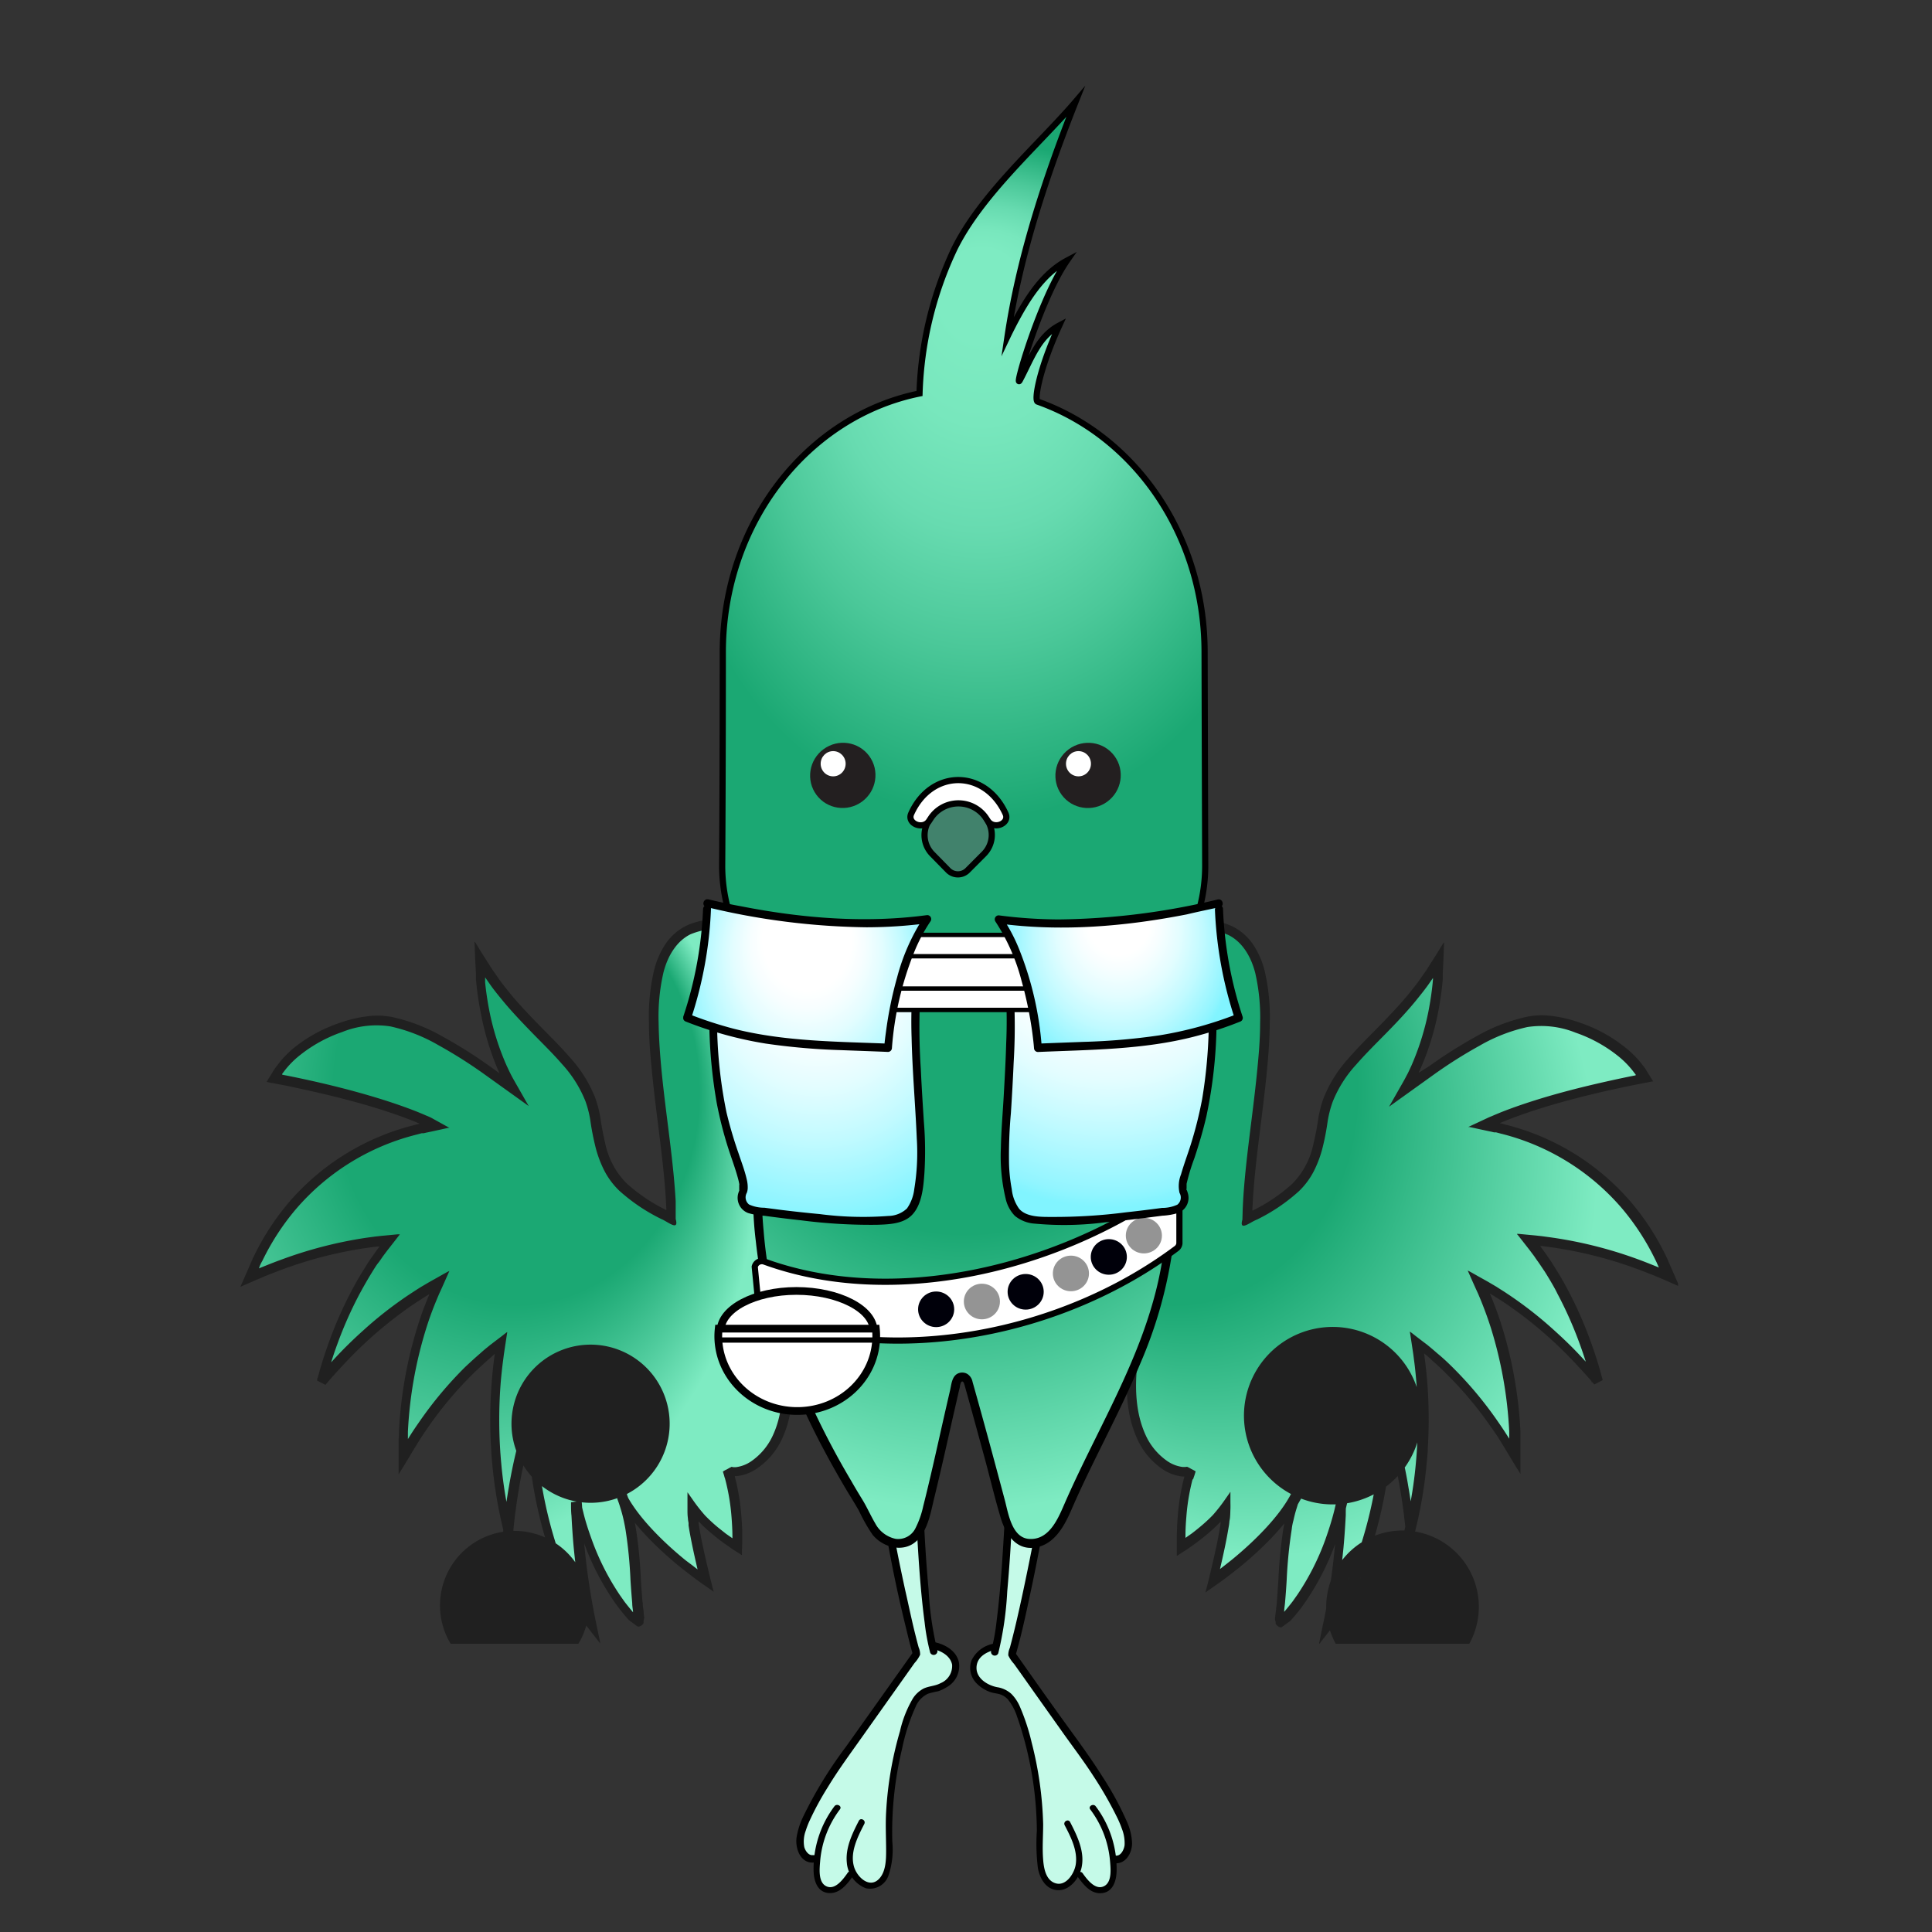 <svg xmlns="http://www.w3.org/2000/svg" xmlns:xlink="http://www.w3.org/1999/xlink" viewBox="0 0 300 300"><rect x="0" y="0" width="300" height="300" fill="#333333" stroke="none"/><defs><style>.cls-1{fill:#c5fae8;}.cls-2{fill:url(#New_Gradient_Swatch_17);}.cls-10,.cls-11,.cls-13,.cls-17,.cls-27,.cls-3{fill:#fff;}.cls-12,.cls-13,.cls-14,.cls-17,.cls-20,.cls-24,.cls-26,.cls-27,.cls-3{stroke:#000;}.cls-11,.cls-12,.cls-13,.cls-14,.cls-17,.cls-3{stroke-linecap:round;}.cls-11,.cls-12,.cls-13,.cls-14,.cls-17,.cls-20,.cls-24,.cls-26,.cls-27,.cls-3{stroke-miterlimit:10;}.cls-4{fill:url(#radial-gradient);}.cls-5{fill:url(#radial-gradient-2);}.cls-6{fill:url(#radial-gradient-3);}.cls-7{fill:url(#New_Gradient_Swatch_1);}.cls-8{fill:url(#New_Gradient_Swatch_1-2);}.cls-9{fill:url(#New_Gradient_Swatch_1-3);}.cls-11{stroke:#231f20;stroke-width:0.56px;}.cls-12,.cls-14,.cls-20{fill:none;}.cls-12,.cls-13{stroke-width:1.25px;}.cls-14{stroke-width:0.85px;}.cls-15{fill:url(#radial-gradient-4);}.cls-16{fill:url(#radial-gradient-5);}.cls-17{stroke-width:0.71px;}.cls-18{fill:url(#radial-gradient-6);}.cls-19{fill:url(#radial-gradient-7);}.cls-20{stroke-width:1.38px;}.cls-21{fill:url(#New_Gradient_Swatch_17-2);}.cls-22{fill:#202020;}.cls-23{fill:url(#New_Gradient_Swatch_17-3);}.cls-24{fill:url(#radial-gradient-8);}.cls-25{fill:#231f20;}.cls-26{fill:#41826c;}</style><radialGradient id="New_Gradient_Swatch_17" cx="45.52" cy="41.21" fy="-1.297" r="89.32" gradientUnits="userSpaceOnUse"><stop offset="0.42" stop-color="#1ba873"/><stop offset="0.76" stop-color="#7eebc2"/></radialGradient><radialGradient id="radial-gradient" cx="-24499.13" cy="-13169.01" r="14.12" gradientTransform="matrix(0.2, 0.04, -0.04, 0.2, 4567.04, 3573.29)" gradientUnits="userSpaceOnUse"><stop offset="0.28" stop-color="#fff"/><stop offset="0.41" stop-color="#fbfbfb"/><stop offset="0.54" stop-color="#efefef"/><stop offset="0.67" stop-color="#dadada"/><stop offset="0.8" stop-color="#bebebe"/><stop offset="0.93" stop-color="#9a9a9a"/><stop offset="0.95" stop-color="#949494"/></radialGradient><radialGradient id="radial-gradient-2" cx="-24434.3" cy="-13202.89" r="14.12" xlink:href="#radial-gradient"/><radialGradient id="radial-gradient-3" cx="-24383.17" cy="-13242.24" r="14.12" xlink:href="#radial-gradient"/><radialGradient id="New_Gradient_Swatch_1" cx="-520.99" cy="2199.29" r="2.88" gradientTransform="matrix(1, 0.17, -0.17, 0.99, 943.98, -2013.25)" gradientUnits="userSpaceOnUse"><stop offset="0.07" stop-color="#919191"/><stop offset="0.21" stop-color="#828283"/><stop offset="0.47" stop-color="#5c5c60"/><stop offset="0.83" stop-color="#1f1f27"/><stop offset="1" stop-color="#00000a"/></radialGradient><radialGradient id="New_Gradient_Swatch_1-2" cx="-507.4" cy="2194.05" r="2.88" xlink:href="#New_Gradient_Swatch_1"/><radialGradient id="New_Gradient_Swatch_1-3" cx="-495.3" cy="2186.21" r="2.88" xlink:href="#New_Gradient_Swatch_1"/><radialGradient id="radial-gradient-4" cx="21.77" cy="29.27" fy="4.729" r="43.04" gradientUnits="userSpaceOnUse"><stop offset="0.21" stop-color="#fff"/><stop offset="0.28" stop-color="#f7feff"/><stop offset="0.38" stop-color="#e3fdff"/><stop offset="0.51" stop-color="#c1faff"/><stop offset="0.66" stop-color="#92f5ff"/><stop offset="0.71" stop-color="#81f4ff"/></radialGradient><radialGradient id="radial-gradient-5" cx="68.75" cy="29.27" fy="-12.677" r="71.76" gradientUnits="userSpaceOnUse"><stop offset="0.27" stop-color="#fff"/><stop offset="0.31" stop-color="#f7feff"/><stop offset="0.37" stop-color="#e3fdff"/><stop offset="0.44" stop-color="#c1faff"/><stop offset="0.53" stop-color="#92f5ff"/><stop offset="0.55" stop-color="#81f4ff"/></radialGradient><radialGradient id="radial-gradient-6" cx="20.06" cy="12.32" fy="4.466" r="21.14" gradientTransform="translate(0 -2.07) scale(1 1.17)" gradientUnits="userSpaceOnUse"><stop offset="0.34" stop-color="#fff"/><stop offset="0.43" stop-color="#f7feff"/><stop offset="0.57" stop-color="#e3fdff"/><stop offset="0.74" stop-color="#c1faff"/><stop offset="0.94" stop-color="#92f5ff"/><stop offset="1" stop-color="#81f4ff"/></radialGradient><radialGradient id="radial-gradient-7" cx="70.46" cy="12.32" fy="2.722" r="34.01" gradientTransform="translate(0 -1.22) scale(1 1.1)" gradientUnits="userSpaceOnUse"><stop offset="0.15" stop-color="#fff"/><stop offset="0.2" stop-color="#f7feff"/><stop offset="0.29" stop-color="#e3fdff"/><stop offset="0.4" stop-color="#c1faff"/><stop offset="0.52" stop-color="#92f5ff"/><stop offset="0.55" stop-color="#81f4ff"/></radialGradient><radialGradient id="New_Gradient_Swatch_17-2" cx="-1989.2" cy="1460.22" fx="-2038.82" fy="1423.665" r="79.51" gradientTransform="translate(1860.28 -1277.7) scale(0.85 0.99)" xlink:href="#New_Gradient_Swatch_17"/><radialGradient id="New_Gradient_Swatch_17-3" cx="22800.14" cy="1460.22" fx="22750.516" fy="1423.665" r="79.51" gradientTransform="matrix(-0.85, 0, 0, 0.99, 19398.58, -1277.7)" xlink:href="#New_Gradient_Swatch_17"/><radialGradient id="radial-gradient-8" cx="42.47" cy="96.25" fy="36.32" r="93.84" gradientTransform="translate(0 -11.73) scale(1 1.12)" gradientUnits="userSpaceOnUse"><stop offset="0.07" stop-color="#7eebc2"/><stop offset="0.15" stop-color="#78e7bd"/><stop offset="0.25" stop-color="#67dbb0"/><stop offset="0.36" stop-color="#4bc899"/><stop offset="0.49" stop-color="#24ae7a"/><stop offset="0.52" stop-color="#1ba873"/></radialGradient><symbol id="Bird_Body_MASTER_1_13" data-name="Bird_Body_MASTER_1 13" viewBox="0 0 223.24 232.68"><path class="cls-20" d="M36.48,193.8"/><path class="cls-20" d="M162.18,188.39"/><path class="cls-21" d="M129.91,148.72c-1.49,13.58-4.69,40.88,10.91,30.4-7.91,24.12,5.38,28.36,6.8,26.51a37.78,37.78,0,0,0-1.51,12s4.93-3.1,7-6.29c.24,2.34-2.09,11.53-2.09,11.53s9.49-6.5,12.94-13.17c-2.35,6-1.81,12.32-2.69,19.11-.05.41.26.71.49.47,4.29-4.44,7.6-11.09,9.26-18.64a105.76,105.76,0,0,1-2.25,19c6.45-7.38,9.65-25.11,9.15-32.61a87.56,87.56,0,0,1,3.67,18.26,72.51,72.51,0,0,0,1.14-29.4A57.63,57.63,0,0,1,198,203.64a62.83,62.83,0,0,0-5.7-27.12A64.48,64.48,0,0,1,210.68,192,58.56,58.56,0,0,0,200,170.06a66.5,66.5,0,0,1,21.79,5.78C215.93,161,204.16,154.2,193,152.16c6.83-3.37,17.89-6,25-7.29-3.12-5.7-11.45-9.05-16.27-9-7,.08-17.18,8-20.92,10.71a41.86,41.86,0,0,0,5.35-20.16c-6.56,11.4-16.55,15.39-17.91,24.61-1.28,8.65-3,11.18-11.8,15.66.22-17.2,9.17-44.87-6.46-45.67C137,120.36,131.41,135.15,129.91,148.72Z"/><path class="cls-22" d="M129.91,148.72a19.59,19.59,0,0,0-1.32,5.41c-.06.58-.16,1.61-.27,2.85-.3,3.43-.51,7-.47,10.56a46.05,46.05,0,0,0,.36,5.46,18.62,18.62,0,0,0,1.46,5.5,7,7,0,0,0,1.81,2.47,4.8,4.8,0,0,0,3,1.21,3.06,3.06,0,0,0,.8,0c.26,0,.53,0,.78-.08a9.94,9.94,0,0,0,1.47-.41,10.56,10.56,0,0,0,1.38-.58l.66-.34h0v0l-.07.2-.22.82-.38,1.4a52,52,0,0,0-1.06,5.75c-.41,3.88-.33,8,1.37,11.82a11.25,11.25,0,0,0,3.95,4.79,6.85,6.85,0,0,0,3.08,1.16h.32l0,.09a34.65,34.65,0,0,0-1,6c-.09,1-.13,2-.15,3v1.08l0,1.44,0,.36V219s.05,0,.07,0l.6-.39c.39-.25.83-.52,1.2-.79l.83-.58.6-.45c.41-.3.8-.62,1.19-.94a24.3,24.3,0,0,0,2.25-2.07l.05-.05h0l0,.34-.12.72c-.25,1.5-.57,3-.89,4.4-.19.85-.39,1.67-.57,2.45l-.47,1.92-.24.92-.05.23.17-.12.35-.25,1.32-.92,1.23-.89,1.14-.88,1-.78c3.92-3.2,7.5-6.89,9.37-10.27l.18-.31.08-.15v0a13.78,13.78,0,1,0-1.37-.61h0l0,0,0,.08c-.07.22-.15.42-.22.63-.15.4-.26.79-.37,1.15-.22.73-.37,1.36-.49,1.87-.22,1-.29,1.56-.28,1.43a75.33,75.33,0,0,0-.79,8c-.08,1.25-.16,2.44-.25,3.55,0,.27-.06.55-.08.81s-.08.7-.12,1-.05.47-.08.7.07.36.1.53l0,.26a.4.4,0,0,0,.1.17,1,1,0,0,0,.34.3.9.9,0,0,0,.42.13,2.08,2.08,0,0,0,.4-.26l.79-.58a1.57,1.57,0,0,0,.38-.33l.29-.33.38-.45c.46-.57.84-1,1.11-1.43l.42-.59a39.81,39.81,0,0,0,4.69-9.2c.54-1.52,1-3,1.35-4.37.1-.35.17-.69.25-1l.12-.5.06-.24-1.49-.19h0v.23c0,.64-.05,1.25-.08,1.82-.23,4.6-.56,6.94-.35,5h0c-.14,1.58-.33,3.15-.54,4.67-.11.76-.23,1.5-.34,2.24l-.18,1.09-.3,1.66c-.07.33-.13.67-.19,1s-.15.72-.23,1.08c-.14.7-.29,1.4-.43,2.09l-.21,1,0,.13v.06l0,0,.12-.16.27-.35,1.08-1.38c.34-.45.73-.91,1-1.31l.82-1.2.78-1.13.19-.27.09-.18c.07-.11.13-.23.19-.34.49-.9.9-1.68,1.17-2.32s.52-1.11.63-1.4c.22-.6.19-.39-.35.78a68.33,68.33,0,0,0,4.68-17.1,54.8,54.8,0,0,0,.62-7.58c0-.29,0-.59,0-.87V197l-1.46.28h0v0l.46,1.51c.29,1,.54,1.91.77,2.78.89,3.47,1.31,5.93,1.48,6.88s.08.38-.4-2.11c.36,1.8.66,3.59.89,5.33.12.86.22,1.72.31,2.55l.06.62,0,.31,0,.15v0c2.94.22.82,0,1.48.1h0v0l0-.07c.1-.41.19-.8.29-1.2a69.76,69.76,0,0,0,1.37-7.95c.22-2,.29-3.37.32-3.64s0,.51-.22,2.64h0a74.67,74.67,0,0,0,.1-13.68c-.11-1.09-.21-2.15-.36-3.2l-.08-.69h0l.14.11c.39.3.76.63,1.13,1,.74.64,1.45,1.3,2.14,2a57.65,57.65,0,0,1,7,8.35c.5.7,1,1.41,1.42,2.12l1,1.63c.45.77.86,1.44,1.27,2.11l.62,1,.15.25.08.13s0-.08,0-.12v-.6c0-.8,0-1.59,0-2.38s0-1.54,0-2.34c0-.42,0-.8,0-1.2a65.69,65.69,0,0,0-2.9-16.35c-.36-1.16-.75-2.27-1.16-3.32-.2-.54-.41-1.05-.63-1.55-.07-.18,0-.11,0-.12h0l.47.28.59.37,1.12.72a64,64,0,0,1,11,9.4c2,2.12,2.7,3,2.7,3l.2.23.08.09,0,0h0l1.3-.67h0l0-.07-.11-.37c-.07-.28-.18-.66-.31-1.14-.29-1-.7-2.39-1.45-4.44a61.45,61.45,0,0,0-3.58-8.08h0c-.25-.47-.89-1.7-2.08-3.57-.3-.47-.62-1-1-1.52l-.59-.84-.59-.79h0l.34,0,1.36.18a64.72,64.72,0,0,1,13.18,3.31q.93.33,1.89.72l1,.39,1.6.68,2,.88.25.1-.11-.25-.22-.5-.44-1c-.27-.62-.55-1.25-.82-1.89-.16-.35-.29-.71-.48-1.05a39.22,39.22,0,0,0-5.4-8.35,37.74,37.74,0,0,0-19.57-12.09l-.77-.21-.1,0h0l.16-.07.75-.31c2-.8,4.09-1.51,6.25-2.17,4.33-1.31,8.91-2.41,13.7-3.38l2.79-.54c.06,0,.17,0,.18-.05l-.12-.19-.24-.38-.47-.76c-.14-.23-.34-.56-.44-.71l-.3-.39a15.68,15.68,0,0,0-2.76-2.82,23.2,23.2,0,0,0-7-3.83,20.47,20.47,0,0,0-4-1,14.79,14.79,0,0,0-2.12-.16,13.87,13.87,0,0,0-2.14.23,27.77,27.77,0,0,0-7.9,3.07,72.64,72.64,0,0,0-7.27,4.6L183,144l-.06.05h0l.24-.52a41.69,41.69,0,0,0,2.77-8.75c.3-1.52.54-3.07.69-4.63l.06-.59,0-.36,0-.56.11-2.27.08-2.27c.11-.69-.21,0-.39.25l-.61,1-1.61,2.54c-.07.11-.14.23-.22.34l-.18.25-.22.31-.44.64c-.59.85-1.26,1.66-1.92,2.49-1.36,1.63-2.86,3.21-4.43,4.82s-3.21,3.2-4.77,5a20.33,20.33,0,0,0-3.9,6.2,17.94,17.94,0,0,0-.9,3.66c-.18,1.2-.42,2.38-.7,3.55a12.27,12.27,0,0,1-3.31,6.15,26.73,26.73,0,0,1-6.15,4.14s0,.06,0-.13v-.21l.06-.95c.06-1.28.17-2.57.29-3.87.49-5.19,1.29-10.44,1.83-15.79.27-2.68.49-5.38.52-8.11a31.63,31.63,0,0,0-.81-8.24,12.91,12.91,0,0,0-1.71-3.93,8.39,8.39,0,0,0-3.27-2.92,11.2,11.2,0,0,0-4.21-1l-2.13,0c-.7,0-1.4.22-2.1.33a15.16,15.16,0,0,0-7.27,4.12,24.82,24.82,0,0,0-4.7,6.73,43.19,43.19,0,0,0-2.77,7.56c-.08.32-.17.64-.25,1s-.09.38-.14.56c-.1.36-.16.72-.23,1-.14.64-.25,1.17-.32,1.51a17.73,17.73,0,0,0-.3,2.92,25.9,25.9,0,0,0,.2,2.67,26.3,26.3,0,0,0,.88-2.51,22.74,22.74,0,0,0,.69-2.79l.31-1.48c.07-.31.13-.66.23-1,0-.17.09-.35.14-.54l.24-.92a41.06,41.06,0,0,1,2.67-7.29,23.55,23.55,0,0,1,4.4-6.33,13.72,13.72,0,0,1,6.56-3.72,11.82,11.82,0,0,1,7.43.5c2.23,1.09,3.56,3.41,4.2,5.9a30.89,30.89,0,0,1,.76,7.83c0,2.66-.25,5.32-.52,8-.54,5.31-1.33,10.57-1.83,15.81-.12,1.31-.23,2.62-.3,3.93l-.05,1-.05,1.74c-.56,1.94,1.25.36,2.25,0a28,28,0,0,0,6.5-4.39,11.65,11.65,0,0,0,2.38-3.21,17.46,17.46,0,0,0,1.34-3.65,37.32,37.32,0,0,0,.72-3.68,16.78,16.78,0,0,1,.83-3.37,18.85,18.85,0,0,1,3.63-5.75c1.5-1.72,3.13-3.32,4.71-4.93s3.11-3.23,4.5-4.92c.69-.85,1.37-1.69,2-2.57l.73-1.05h0s0,0,0,0h0l0,.22-.05.57c-.15,1.51-.38,3-.67,4.48a40.9,40.9,0,0,1-2.67,8.44l-.23.49c-.16.34-.31.67-.5,1-.34.68-.8,1.45-1.2,2.16l-1.2,2.11-.3.52.43-.31.89-.64,5.58-4a71.93,71.93,0,0,1,7.13-4.51,26,26,0,0,1,7.45-2.91,14.24,14.24,0,0,1,7.48.87,22,22,0,0,1,6.54,3.58,14.13,14.13,0,0,1,2.51,2.56l.27.35c.08.1,0,.05,0,.08s.06,0,0,.06l-.83.16c-4.83,1-9.45,2.09-13.83,3.42-2.19.67-4.33,1.39-6.38,2.21l-.77.32-.58.25c-.26.1-.5.21-.73.32l-2.87,1.34-.08,0,.09,0,.19,0,.39.08.76.17,1.53.33.76.16.38.09.21,0,.1,0,.75.2a36.26,36.26,0,0,1,18.8,11.61,37.9,37.9,0,0,1,5.19,8c.18.33.31.68.46,1l.08.18h0l-.38-.16-1-.4c-.65-.26-1.3-.51-1.93-.74a66,66,0,0,0-13.48-3.38l-1.4-.19-1-.11-1.29-.12-1.24-.12-.31,0c0,.08.13.16.18.24l.37.47,1.43,1.83.71.95c.19.29.38.56.57.82.37.52.67,1,1,1.47,1.15,1.82,1.78,3,2,3.47h0a61.15,61.15,0,0,1,3.5,7.89c.73,2,1.13,3.4,1.41,4.34.13.48.24.84.31,1.12l.1.36,0,.07h0l1.3-.67h0l0,0-.07-.09-.21-.24s-.73-.92-2.75-3.08c-1-1.08-2.37-2.45-4.2-4.09a60.28,60.28,0,0,0-7.1-5.53c-.37-.25-.76-.5-1.16-.75l-.59-.38-.75-.44c-.83-.5-1.65-.93-2.52-1.43l-.64-.36-.33-.18c-.08,0-.29-.2-.17,0l.61,1.37c.2.46.41.92.62,1.39l.34.74.26.62q.31.73.6,1.5.6,1.54,1.14,3.24a64.73,64.73,0,0,1,2.83,16c0,.38,0,.78,0,1.15h0l-.32-.51c-.46-.72-.94-1.44-1.45-2.17a59.18,59.18,0,0,0-7.18-8.56c-.7-.69-1.43-1.37-2.2-2-.38-.33-.77-.67-1.17-1l-.45-.37-.6-.45-1.2-.92-.6-.47-.16-.11s-.13-.13-.09,0l.06.37.23,1.52.23,1.53.11.86c.14,1,.25,2.08.34,3.14a72.48,72.48,0,0,1-.09,13.4h0c.2-2.09.23-2.85.21-2.58s-.09,1.56-.31,3.56a67.84,67.84,0,0,1-1.34,7.78c-.09.39-.19.77-.28,1.17l0,.07v0h0a11.85,11.85,0,1,0,1.47.13v0l0-.16,0-.31-.06-.63c-.09-.85-.2-1.71-.31-2.59-.24-1.77-.54-3.59-.91-5.42h0c.49,2.53.55,3.11.4,2.14s-.59-3.47-1.5-7c-.23-.88-.48-1.83-.78-2.83-.16-.49-.31-1-.47-1.54v0h0c1.31-.26-1.78.33-1.46.27v.35l0,.41c0,.27,0,.54,0,.82a53.64,53.64,0,0,1-.6,7.36,67.35,67.35,0,0,1-4.57,16.72c.94-2.32.43-.64-1.39,2.81l-.18.33-.09.16,0,0-.09.15-.1.15c0,.05,0,0,0,0s0,.06,0-.05c.09-.51.17-1,.27-1.58.11-.75.22-1.51.34-2.28.21-1.54.4-3.13.55-4.73h0c-.22,2,.12-.39.36-5.05,0-.58,0-1.2.07-1.85v-.23h0l-1.49-.18-.06.23c0,.16-.07.32-.11.48-.08.33-.15.66-.24,1-.34,1.34-.79,2.77-1.31,4.24a39,39,0,0,1-4.51,8.85c.27-.39.1-.15-.41.57-.37.57-1.94,2.41-1.5,1.89h0v-.06c0-.44.09-.9.13-1.38.1-1.13.19-2.33.26-3.58a71.69,71.69,0,0,1,.78-7.81h0c0,.12,0-.39.26-1.36.11-.49.25-1.09.46-1.77.11-.34.21-.71.35-1.09l.21-.58,0-.08v0h0l-1.37-.62v0l-.08.13-.16.29c-1.71,3.1-5.18,6.72-9,9.84l-.95.75-.86.67h0c.12-.51.24-1.05.37-1.61.32-1.42.64-2.94.9-4.47l.13-.75.05-.38c0-.25.08-.49.1-.73.05-.48.05-.9.07-1.36s0-.79,0-1.19l0-1.22v-.26c-.05,0-.15.21-.23.31l-.5.71a26,26,0,0,1-2,2.57,24.51,24.51,0,0,1-2.12,1.94c-.37.31-.75.61-1.13.9l-1,.7h0v-.41c0-1,.06-1.94.14-2.9a32.92,32.92,0,0,1,.94-5.7L148,207c0-.13.07-.25.11-.37l.22-.71a4.26,4.26,0,0,0-.62-.35l-.37-.21-.26-.13c-.09-.06-.25,0-.37,0l-.2,0h-.21a5.37,5.37,0,0,1-2.38-.92,9.86,9.86,0,0,1-3.41-4.15c-1.52-3.4-1.64-7.31-1.23-11a49.45,49.45,0,0,1,1-5.56l.37-1.36.18-.68.38-1.24.78-2.51.1-.31c0-.05,0,0,0,0l-.08,0-.15.1-.61.37-1.21.73c-.4.24-.8.52-1.22.73l-.6.31a9.25,9.25,0,0,1-1.22.51,7.79,7.79,0,0,1-1.23.35c-.2,0-.41,0-.61.06a2,2,0,0,1-.6,0,4.24,4.24,0,0,1-3.52-2.83,17,17,0,0,1-1.33-5,44.75,44.75,0,0,1-.35-5.29c0-3.53.17-7,.46-10.41.12-1.23.21-2.25.26-2.83A20.73,20.73,0,0,0,129.91,148.72Z"/><path class="cls-23" d="M93.32,148.72c1.5,13.58,4.69,40.88-10.9,30.4,7.91,24.12-5.38,28.36-6.8,26.51a37.78,37.78,0,0,1,1.51,12s-4.93-3.1-7-6.29c-.24,2.34,2.09,11.53,2.09,11.53s-9.49-6.5-12.94-13.17c2.35,6,1.81,12.32,2.69,19.11,0,.41-.26.71-.49.47-4.29-4.44-7.6-11.09-9.27-18.64a106.67,106.67,0,0,0,2.26,19c-6.45-7.38-9.65-25.11-9.15-32.61a87.56,87.56,0,0,0-3.67,18.26,72.51,72.51,0,0,1-1.14-29.4,57.63,57.63,0,0,0-15.21,17.71A62.69,62.69,0,0,1,31,176.52,64.48,64.48,0,0,0,12.56,192a58.56,58.56,0,0,1,10.67-21.94,66.5,66.5,0,0,0-21.79,5.78C7.31,161,19.08,154.2,30.27,152.16c-6.83-3.37-17.89-6-25-7.29,3.12-5.7,11.44-9.05,16.27-9,7,.08,17.18,8,20.92,10.71a41.86,41.86,0,0,1-5.35-20.16C43.66,137.83,53.65,141.82,55,151c1.28,8.65,3,11.18,11.8,15.66-.23-17.2-9.17-44.87,6.46-45.67C86.25,120.36,91.83,135.15,93.32,148.72Z"/><path class="cls-22" d="M93.32,148.72a21.17,21.17,0,0,0-.15,5.56c0,.58.14,1.6.25,2.83.29,3.4.51,6.88.46,10.41a44.73,44.73,0,0,1-.34,5.29,17,17,0,0,1-1.33,5,4.24,4.24,0,0,1-3.52,2.83,2,2,0,0,1-.6,0c-.2,0-.41,0-.61-.06a8.23,8.23,0,0,1-1.24-.35,9.72,9.72,0,0,1-1.21-.51l-.6-.31c-.43-.21-.82-.49-1.23-.73L82,178l-.61-.37-.15-.1-.08,0s0,0,0,0l.1.31.77,2.51.39,1.24.18.68.37,1.36a49.45,49.45,0,0,1,1,5.56c.4,3.72.29,7.63-1.23,11a9.86,9.86,0,0,1-3.41,4.15,5.37,5.37,0,0,1-2.38.92h-.21l-.2,0c-.12,0-.28-.1-.37,0l-.26.13-.37.21a3.42,3.42,0,0,0-.62.35l.22.71c0,.12.08.24.11.37l.07.26a32.92,32.92,0,0,1,.94,5.7c.08,1,.13,1.93.14,2.9v.41h0s0,0,0,0l-1-.7-1.14-.9a24.38,24.38,0,0,1-2.11-1.94,26,26,0,0,1-2-2.57l-.5-.71c-.08-.1-.18-.27-.23-.31v.26l0,1.22c0,.4,0,.74,0,1.19s0,.88.07,1.36c0,.24.06.48.1.73l0,.38.12.75c.27,1.53.59,3.05.91,4.47.13.56.25,1.1.37,1.61h0l-.86-.67-1-.75c-3.84-3.12-7.3-6.74-9-9.84l-.16-.29-.08-.13v0l-1.37.62h0v0l0,.08.21.58c.14.38.24.75.35,1.09.21.68.35,1.28.46,1.77.21,1,.28,1.48.26,1.36h0a69.23,69.23,0,0,1,.77,7.81c.08,1.25.17,2.45.27,3.58,0,.48.09.94.13,1.38v.06h0c.44.52-1.13-1.32-1.5-1.89-.52-.72-.68-1-.41-.57a39,39,0,0,1-4.51-8.85c-.53-1.47-1-2.9-1.31-4.24-.09-.33-.16-.66-.24-1l-.12-.48-.05-.23c1.32-.17-1.81.21-1.49.18h0v.23c0,.65,0,1.27.07,1.85.24,4.66.58,7,.36,5.05h0c.15,1.6.34,3.19.55,4.73.12.77.23,1.53.34,2.28.09.54.18,1.07.27,1.58,0,.11,0,0,0,.05s0,0,0,0l-.1-.15-.09-.15,0,0-.09-.16-.18-.33c-1.82-3.45-2.34-5.13-1.39-2.81a67.35,67.35,0,0,1-4.57-16.72,53.64,53.64,0,0,1-.6-7.36c0-.28,0-.55,0-.82l0-.41v-.35c.32.06-2.77-.53-1.47-.27h0v0l-.47,1.54c-.3,1-.55,2-.78,2.83-.91,3.53-1.33,6-1.5,7s-.09.39.39-2.14h0c-.36,1.83-.66,3.65-.9,5.42-.12.88-.22,1.74-.31,2.59l-.06.63,0,.31,0,.16v0a11.57,11.57,0,1,0,1.46-.13h0v0l0-.07c-.1-.4-.19-.78-.28-1.17a67.84,67.84,0,0,1-1.34-7.78c-.22-2-.29-3.3-.32-3.56s0,.49.22,2.58h0a73.39,73.39,0,0,1-.1-13.4c.1-1.06.21-2.11.35-3.14l.11-.86.23-1.53.23-1.52.06-.37c0-.11-.06,0-.1,0l-.15.11-.6.47-1.21.92-.59.45-.45.37c-.41.32-.79.66-1.17,1-.77.66-1.5,1.34-2.21,2a59.73,59.73,0,0,0-7.17,8.56c-.51.73-1,1.45-1.45,2.17l-.32.51h0c0-.37,0-.77,0-1.15a64.27,64.27,0,0,1,2.83-16c.35-1.13.73-2.21,1.13-3.24.2-.51.4-1,.61-1.5l.26-.62.34-.74c.21-.47.42-.93.62-1.39l.61-1.37c.12-.19-.09,0-.17,0l-.33.18-.65.36c-.86.5-1.68.93-2.51,1.43l-.75.44-.6.38-1.15.75a60.28,60.28,0,0,0-7.1,5.53c-1.83,1.64-3.18,3-4.2,4.09-2,2.16-2.75,3.08-2.75,3.08l-.21.24-.08.09,0,0h0l1.29.67h0l0-.07c0-.1.06-.22.1-.36s.17-.64.31-1.12c.28-.94.68-2.34,1.41-4.34a60.84,60.84,0,0,1,3.49-7.89h0c.25-.45.88-1.65,2-3.47.29-.45.6-1,1-1.47.19-.26.38-.53.57-.82l.71-.95,1.43-1.83.36-.47a1.88,1.88,0,0,0,.18-.24l-.3,0-1.25.12-1.28.12-1,.11-1.4.19A66,66,0,0,0,6.18,173.1c-.64.23-1.28.48-1.93.74l-1,.4-.38.16h0s0,.06.07-.18.28-.69.47-1a37.9,37.9,0,0,1,5.19-8,36.26,36.26,0,0,1,18.8-11.61l.75-.2.1,0,.21,0,.38-.09.76-.16,1.52-.33.77-.17.38-.08.2,0,.09,0-.09,0L29.62,151c-.23-.11-.47-.22-.73-.32l-.58-.25-.77-.32c-2.06-.82-4.19-1.54-6.38-2.21-4.39-1.33-9-2.45-13.83-3.42l-.84-.16s0,0,0-.06,0,0,0-.08l.27-.35a13.8,13.8,0,0,1,2.51-2.56,22,22,0,0,1,6.54-3.58,14.24,14.24,0,0,1,7.48-.87,26,26,0,0,1,7.45,2.91,73.11,73.11,0,0,1,7.13,4.51l5.58,4,.89.64.43.31-.3-.52-1.2-2.11c-.4-.71-.86-1.48-1.21-2.16-.18-.34-.33-.67-.49-1l-.23-.49a40.31,40.31,0,0,1-2.67-8.44c-.29-1.47-.52-3-.67-4.48l0-.57,0-.22h0s0,0,0,0h0l.73,1.05c.61.88,1.3,1.72,2,2.57,1.39,1.69,2.93,3.3,4.5,4.92s3.21,3.2,4.71,4.93a18.85,18.85,0,0,1,3.63,5.75,16.13,16.13,0,0,1,.82,3.37c.18,1.22.43,2.45.73,3.68a17.46,17.46,0,0,0,1.34,3.65,11.82,11.82,0,0,0,2.37,3.21,28.21,28.21,0,0,0,6.51,4.39c1,.4,2.81,2,2.25,0l0-1.74,0-1c-.07-1.31-.18-2.62-.3-3.93-.5-5.24-1.3-10.5-1.84-15.81-.26-2.65-.47-5.31-.51-8a30.45,30.45,0,0,1,.76-7.83c.64-2.49,2-4.82,4.2-5.9a11.82,11.82,0,0,1,7.43-.5,13.72,13.72,0,0,1,6.56,3.72,23.55,23.55,0,0,1,4.4,6.33,41.06,41.06,0,0,1,2.67,7.29l.24.92c0,.19.09.37.14.54.1.35.16.7.23,1l.31,1.48a22.74,22.74,0,0,0,.69,2.79,26.09,26.09,0,0,0,.87,2.51,23.48,23.48,0,0,0,.21-2.67,17.73,17.73,0,0,0-.3-2.92c-.07-.34-.18-.87-.32-1.51-.07-.32-.13-.68-.23-1-.05-.18-.1-.37-.14-.56s-.17-.63-.25-1a43.19,43.19,0,0,0-2.77-7.56,25,25,0,0,0-4.7-6.73,15.16,15.16,0,0,0-7.27-4.12c-.7-.11-1.4-.29-2.1-.33l-2.13,0a11.2,11.2,0,0,0-4.21,1,8.49,8.49,0,0,0-3.28,2.92,13.13,13.13,0,0,0-1.7,3.93,31.21,31.21,0,0,0-.81,8.24c0,2.73.25,5.43.52,8.11.54,5.35,1.33,10.6,1.83,15.79.12,1.3.23,2.59.29,3.87l.05.95v.21c0,.19,0,.13,0,.13a26.73,26.73,0,0,1-6.15-4.14,12.37,12.37,0,0,1-3.32-6.15c-.27-1.17-.51-2.35-.69-3.55a17.94,17.94,0,0,0-.9-3.66,20.52,20.52,0,0,0-3.9-6.2c-1.56-1.8-3.21-3.4-4.77-5s-3.07-3.19-4.43-4.82c-.66-.83-1.33-1.64-1.92-2.49l-.44-.64-.22-.31-.18-.25c-.08-.11-.15-.23-.22-.34l-1.62-2.54-.6-1c-.18-.24-.51-.94-.4-.25l.08,2.27.12,2.27,0,.56,0,.36.06.59a44.53,44.53,0,0,0,.69,4.63A41.69,41.69,0,0,0,40,143.57l.24.52h0l-.07-.05-1.41-1a71.65,71.65,0,0,0-7.28-4.6,27.71,27.71,0,0,0-7.89-3.07,13.87,13.87,0,0,0-2.14-.23,14.79,14.79,0,0,0-2.12.16,20.47,20.47,0,0,0-4,1,23.2,23.2,0,0,0-7,3.83A15.68,15.68,0,0,0,5.63,143l-.3.39c-.11.15-.3.48-.44.71l-.47.76-.24.38-.12.19s.12,0,.17.05L7,146c4.79,1,9.37,2.07,13.69,3.38,2.16.66,4.26,1.37,6.26,2.17l.74.31.17.07h0l-.09,0-.77.21A37.69,37.69,0,0,0,7.47,164.21a39.22,39.22,0,0,0-5.4,8.35c-.19.34-.32.7-.48,1.05-.27.64-.55,1.27-.82,1.89l-.44,1-.22.5-.11.25.25-.1,2-.88c.54-.22,1.07-.45,1.59-.68l1-.39q1-.39,1.89-.72a64.56,64.56,0,0,1,13.18-3.31l1.36-.18.34,0h0c-.21.27-.4.53-.59.79l-.59.84c-.38.54-.7,1-1,1.52-1.19,1.87-1.83,3.1-2.08,3.57h0a61.45,61.45,0,0,0-3.58,8.08c-.75,2.05-1.16,3.47-1.45,4.44-.13.48-.24.86-.32,1.14s-.07.27-.1.37l0,.07h0l1.3.67h0l0,0,.08-.09.2-.23s.72-.91,2.7-3a64,64,0,0,1,11-9.4l1.12-.72.58-.37.48-.28h0s0-.06-.06.12c-.21.5-.42,1-.62,1.55-.41,1-.8,2.16-1.16,3.32a65.69,65.69,0,0,0-2.9,16.35c0,.4,0,.78-.05,1.2,0,.8,0,1.56,0,2.34s0,1.58,0,2.38v.6s0,.13,0,.12l.08-.13.15-.25.62-1c.41-.67.82-1.34,1.27-2.11l1-1.63c.45-.71.92-1.42,1.41-2.12a58.39,58.39,0,0,1,7-8.35c.69-.67,1.4-1.33,2.14-2,.37-.32.74-.65,1.13-1l.13-.11h0l-.09.69c-.14,1-.25,2.11-.35,3.2a74.67,74.67,0,0,0,.1,13.68h0c-.2-2.13-.23-2.91-.22-2.64s.09,1.6.32,3.64a69.76,69.76,0,0,0,1.37,7.95c.09.4.19.79.29,1.2l0,.07v0h0c.66-.05-1.46.12,1.48-.1v0l0-.15,0-.31.06-.62c.09-.83.19-1.69.31-2.55.23-1.74.53-3.53.88-5.33-.48,2.49-.54,3.06-.39,2.11s.59-3.41,1.48-6.88c.23-.87.47-1.8.77-2.78l.46-1.51v0h0L44.56,197v.81c0,.28,0,.58,0,.87a54.8,54.8,0,0,0,.62,7.58,68.72,68.72,0,0,0,4.67,17.1c-.53-1.17-.56-1.38-.34-.78.11.29.34.76.63,1.4s.68,1.42,1.17,2.32c.06.11.12.23.19.34l.09.18.18.27c.26.36.52.74.79,1.13l.82,1.2c.28.4.67.86,1,1.31l1.08,1.38.27.35.12.16,0,0v-.06l0-.12c-.06-.34-.13-.67-.2-1-.15-.69-.29-1.39-.44-2.09-.07-.36-.14-.72-.22-1.08s-.12-.67-.19-1l-.3-1.66-.18-1.09c-.12-.74-.23-1.48-.34-2.24-.21-1.52-.4-3.09-.55-4.67h0c.22,2-.11-.38-.35-5,0-.57,0-1.18-.07-1.82v-.23h0l-1.49.19.06.24.12.5c.08.33.15.67.25,1a43.75,43.75,0,0,0,1.35,4.37,39.81,39.81,0,0,0,4.69,9.2l.42.59c.27.38.65.86,1.11,1.43l.38.45.28.33a1.8,1.8,0,0,0,.39.33l.79.58a2.08,2.08,0,0,0,.4.26.9.9,0,0,0,.42-.13,1,1,0,0,0,.34-.3.39.39,0,0,0,.09-.17l0-.26c0-.17.06-.35.1-.53l-.09-.7c0-.34-.07-.68-.11-1s0-.54-.08-.81c-.09-1.11-.18-2.3-.25-3.55a72.89,72.89,0,0,0-.8-8h0c0,.13-.05-.41-.28-1.43-.11-.51-.26-1.14-.48-1.87-.11-.36-.22-.75-.37-1.15l-.23-.63,0-.08,0,0h0a12.28,12.28,0,1,0-1.38.61l0,0,.08.15.18.31c1.87,3.38,5.45,7.07,9.37,10.27l1,.78,1.14.88,1.22.89,1.33.92.35.25.17.12-.05-.23-.24-.92-.47-1.92c-.18-.78-.38-1.6-.57-2.45-.32-1.41-.64-2.9-.89-4.4l-.12-.72,0-.34h0l0,.05a24.3,24.3,0,0,0,2.25,2.07c.39.32.78.64,1.18.94l.61.45.83.58c.37.27.8.54,1.2.79l.6.39s.06,0,.07,0v-.27l0-.36.05-1.44v-1.08c0-1-.07-2-.15-3a34.65,34.65,0,0,0-1-6l0-.09h.32a6.85,6.85,0,0,0,3.08-1.16,11.25,11.25,0,0,0,4-4.79c1.7-3.79,1.78-7.94,1.36-11.82a52,52,0,0,0-1-5.75l-.38-1.4-.23-.82-.06-.2v0h0l.66.34a10.56,10.56,0,0,0,1.38.58,9.94,9.94,0,0,0,1.47.41c.25.05.52.05.78.08a3.06,3.06,0,0,0,.8,0,4.8,4.8,0,0,0,3-1.21,6.81,6.81,0,0,0,1.8-2.47A18.34,18.34,0,0,0,95,173a46.05,46.05,0,0,0,.36-5.46c0-3.61-.18-7.13-.47-10.56-.12-1.24-.21-2.27-.27-2.85A19.24,19.24,0,0,0,93.32,148.72Z"/><path class="cls-20" d="M30.81,0"/></symbol><symbol id="Bird_Head_1_9" data-name="Bird_Head_1 9" viewBox="0 0 79.14 153.33"><path class="cls-24" d="M78.53,91.66c0-19-11.34-35-27-40.54-.58-.2.21-5.15,3.49-12.31-3.39,1.8-4.51,5.34-6.35,8.8-1.12,2.12,3.15-12.87,7.59-19.29-3.93,2.1-6.47,6.19-8.6,10.24-.34.66-.68,1.33-1,2,1.8-12.06,5.65-24.47,11-37.94C51.8,9.46,42.47,17.51,38.09,26.34A58.72,58.72,0,0,0,32.42,49.8C14.31,53.47.6,70.81.6,91.66c0,.23,0,19.58-.1,34.43a26.63,26.63,0,0,0,26.63,26.74H52a26.63,26.63,0,0,0,26.63-26.74C78.58,111.28,78.53,91.89,78.53,91.66Z"/><ellipse class="cls-25" cx="59.69" cy="111.57" rx="5.3" ry="5.26" transform="translate(-54.53 57.12) rotate(-36.36)"/><ellipse class="cls-10" cx="58.13" cy="109.69" rx="2.02" ry="2.04"/><ellipse class="cls-25" cx="20.01" cy="111.57" rx="5.3" ry="5.26" transform="translate(-62.25 33.59) rotate(-36.36)"/><ellipse class="cls-10" cx="18.45" cy="109.69" rx="2.02" ry="2.04"/><path class="cls-26" d="M43.58,119.13l-1.79-3.27a3.54,3.54,0,0,0-6.2,0l-1.82,3.29a4.36,4.36,0,0,0,.7,5.14l2.59,2.64a2.21,2.21,0,0,0,3.14,0l2.65-2.66A4.35,4.35,0,0,0,43.58,119.13Z"/><path class="cls-27" d="M43.13,118.42l.35.53c1,1.46,3.56.41,2.86-1.17l0,0c-3.3-7.25-12-7.27-15.27,0l0,0,0,0c-.7,1.58,1.89,2.64,2.87,1.19l.39-.59A5.36,5.36,0,0,1,43.13,118.42Z"/></symbol><symbol id="Bird_Body_MASTER_1_10" data-name="Bird_Body_MASTER_1 10" viewBox="0 0 90.52 160.76"><path class="cls-1" d="M40.78,120.78l-.21.51c-1.42-5.47-2.25-21.71-2.28-26.38l-6,1.14a244.38,244.38,0,0,0,5.26,25.38s0,.93,0,.94c-3.84,4.57-12.41,17.54-13.68,19-1.86,2.13-3.57,6.1-4.45,8.89a6,6,0,0,0-.31,3.19c.26,1,1.2,2,2.16,1.72l.41-.81a17.39,17.39,0,0,0-.2,2.4,3.79,3.79,0,0,0,1,3,2.21,2.21,0,0,0,2.55,0,7.35,7.35,0,0,0,1.91-2.08l.33-.82c.61,1.82,2.28,3.28,3.9,2.66,2.15-.83,2.3-4.08,2.22-6.61a57.35,57.35,0,0,1,3.1-20.67c.59-1.71,1.42-3.55,3-4.14.63-.23,1.33-.24,2-.51C45.44,125.83,44.86,121.75,40.78,120.78Z"/><path class="cls-1" d="M71.46,150.39c-.88-2.8-2.59-6.77-4.44-8.89-1.28-1.47-9.85-14.43-13.69-19,0,0,0-1,0-1a241.06,241.06,0,0,0,5.26-25.37l-6-1.15c0,4.68-.86,20.92-2.28,26.38l-.21-.51c-4.08,1-4.66,5-.66,6.76.63.27,1.33.27,2,.51,1.56.58,2.39,2.43,3,4.14A57.32,57.32,0,0,1,57.52,153c-.08,2.53.07,5.78,2.22,6.6,1.63.63,3.29-.83,3.9-2.65l.33.82a7.63,7.63,0,0,0,1.91,2.08,2.21,2.21,0,0,0,2.55,0,3.82,3.82,0,0,0,1-3,17.37,17.37,0,0,0-.19-2.39l.4.81c1,.22,1.9-.68,2.16-1.73A6,6,0,0,0,71.46,150.39Z"/><path d="M40.49,121.27c1.28.32,2.71,1.09,3,2.51a3,3,0,0,1-1.86,3c-.88.48-1.88.46-2.76.88a4.61,4.61,0,0,0-1.72,1.59,18.55,18.55,0,0,0-2.09,5.3,57.67,57.67,0,0,0-2.24,13.11c-.12,2.08,0,4.15,0,6.23,0,1.46-.05,3.36-1.1,4.5-1.55,1.69-3.56-.21-4.07-1.84-.74-2.38.58-4.92,1.64-7,.3-.58-.58-1.09-.88-.51-1.06,2.06-2.18,4.34-1.95,6.73a4.83,4.83,0,0,0,3.1,4.19,3.16,3.16,0,0,0,3.66-2.12,13.08,13.08,0,0,0,.6-5.39,57.4,57.4,0,0,1,1.58-15.06,31.4,31.4,0,0,1,2.19-6.78,4,4,0,0,1,2-2.12,15.08,15.08,0,0,1,1.64-.4,5.74,5.74,0,0,0,1.37-.65,3.9,3.9,0,0,0,2-4c-.36-1.76-2-2.81-3.68-3.23a.51.51,0,0,0-.27,1Z"/><path d="M26.58,157.49c-.71,1-2.07,2.91-3.53,2.09-1.23-.68-1-2.81-.9-4a16.1,16.1,0,0,1,3.2-8.39c.39-.52-.49-1-.88-.51a16.81,16.81,0,0,0-3.38,10.54c.05,1.49.57,3.26,2.28,3.49,1.88.25,3.13-1.38,4.09-2.73.38-.54-.5-1-.88-.52Z"/><path d="M21,154.59c-.73.12-1.26-.71-1.42-1.3a5,5,0,0,1,.24-2.65,13.59,13.59,0,0,1,.57-1.5,47,47,0,0,1,3-5.54c1.63-2.69,3.49-5.22,5.31-7.79q4.35-6.13,8.71-12.28a5.17,5.17,0,0,0,.91-1.35,2.82,2.82,0,0,0-.24-1.19c-.24-.87-.46-1.76-.68-2.64-.54-2.22-1-4.45-1.51-6.68-1.08-5-2.13-10.15-2.81-15.28l-.44.59,5.67-1.49-.77-.58c0,3.25.21,6.52.41,9.77.25,4.1.56,8.21,1.1,12.29a34.76,34.76,0,0,0,.89,4.85.61.61,0,0,0,1.17-.33,52.27,52.27,0,0,1-1.42-9.81c-.37-4-.62-8.06-.8-12.1-.07-1.55-.13-3.11-.14-4.67a.61.61,0,0,0-.76-.59l-5.67,1.49a.62.62,0,0,0-.45.58A214.26,214.26,0,0,0,36,117.7c.36,1.5.72,3,1.15,4.48l.07-.46L26.29,137.11a68,68,0,0,0-6.9,11.29,12.13,12.13,0,0,0-1.06,3.37c-.24,1.84.71,4.36,3,4,.76-.12.44-1.29-.32-1.16Z"/><path d="M50.15,120.41a4.9,4.9,0,0,0-3.53,2.72,3.54,3.54,0,0,0,.88,3.73,5.68,5.68,0,0,0,2.2,1.37c.57.19,1.19.21,1.75.43a3,3,0,0,1,1.12.82A8.6,8.6,0,0,1,54,132.19c.41,1.14.76,2.3,1.09,3.47a57.38,57.38,0,0,1,2.11,15,32,32,0,0,0,.18,6.11c.31,1.53,1.16,3.17,2.85,3.46,2.06.35,3.72-1.68,4.17-3.48.64-2.61-.66-5.25-1.82-7.5-.3-.59-1.18-.07-.88.51,1,1.91,2.13,4.13,1.79,6.35-.22,1.46-1.62,3.66-3.38,3-1.47-.52-1.79-2.43-1.89-3.77-.16-1.92,0-3.85,0-5.77a58.84,58.84,0,0,0-1.86-13.19,33.81,33.81,0,0,0-1.9-5.79,6.6,6.6,0,0,0-1.39-2.08,4.42,4.42,0,0,0-2.31-1.08c-1.51-.3-3.34-1.39-3.32-3.14s1.61-2.56,3-2.91a.51.51,0,0,0-.27-1Z"/><path d="M63.73,158c1,1.35,2.21,3,4.09,2.73,1.71-.23,2.23-2,2.28-3.49a16.81,16.81,0,0,0-3.38-10.54c-.39-.52-1.27,0-.88.51a16.13,16.13,0,0,1,3.2,8.39c.09,1.14.32,3.19-.82,3.93-1.47.94-2.9-1-3.61-2-.38-.53-1.26,0-.88.52Z"/><path d="M69.6,155.88c1.89.32,3-1.54,3-3.21a9.22,9.22,0,0,0-.84-3.5,50.37,50.37,0,0,0-4-7.35c-2.35-3.74-5.07-7.27-7.62-10.87-2.15-3-4.31-6.07-6.45-9.11l.06.47c.87-3,1.53-6,2.19-9.1q1.24-5.68,2.26-11.41c.31-1.76.6-3.51.83-5.28a.6.6,0,0,0-.44-.58l-5.67-1.49a.61.61,0,0,0-.77.58c0,3.21-.2,6.42-.4,9.62-.25,4.07-.55,8.14-1.07,12.18a32.57,32.57,0,0,1-.89,4.79.61.61,0,0,0,1.17.32,54,54,0,0,0,1.45-10c.37-4.07.63-8.16.81-12.25.07-1.56.13-3.12.14-4.68l-.77.59,5.67,1.48-.44-.58c-.59,4.52-1.5,9-2.43,13.48-.49,2.36-1,4.72-1.55,7.07-.22.94-.45,1.88-.69,2.81-.1.4-.21.8-.31,1.19a2.85,2.85,0,0,0-.26,1.24,5.35,5.35,0,0,0,.91,1.35l1.1,1.54,2.29,3.24,4.41,6.21c1.66,2.35,3.43,4.66,5,7.09a61.83,61.83,0,0,1,4,7,17.44,17.44,0,0,1,.69,1.68,6.24,6.24,0,0,1,.41,2.59c-.09.7-.6,1.82-1.48,1.68s-1.09,1-.33,1.16Z"/><path class="cls-2" d="M15.63,11.08,12.1,44.65c-1,22.38,8.83,40.63,16.82,53.67.89,1.46,1.38,3.18,2.61,4.38a4.51,4.51,0,0,0,4.69,1.22c1.86-.77,2.59-3,3.1-4.92,1.44-5.4,3.7-16,4.92-21a.94.94,0,0,1,1.82,0c1.86,6.54,4,14.5,5.73,21,.52,1.94,1.25,4.15,3.11,4.92a4.51,4.51,0,0,0,4.69-1.22,13,13,0,0,0,2.61-4.38C68.82,83,79.68,67.62,78.8,47.74L73.94,10.63"/><path d="M14.94,11.08,13.45,25.27,11.52,43.6a55.64,55.64,0,0,0,.22,11.68,81.37,81.37,0,0,0,4.11,18.14A112.11,112.11,0,0,0,22.73,89c1.21,2.28,2.49,4.54,3.81,6.76.62,1,1.27,2.07,1.88,3.12a27.35,27.35,0,0,0,2.22,3.91c1.78,2.15,5.2,3,7.29.81,1.7-1.77,2.12-4.53,2.68-6.82,1.27-5.18,2.4-10.4,3.6-15.6l.36-1.59.18-.72a2.13,2.13,0,0,1,.19-.76c.33-.38.5.22.57.47l.66,2.35q1.36,4.92,2.7,9.86c.83,3.09,1.57,6.21,2.49,9.28.79,2.59,2.45,5.25,5.56,4.78s4.73-3.48,5.88-6.14,2.33-5.12,3.56-7.64c2.59-5.28,5.28-10.51,7.55-15.94A71.73,71.73,0,0,0,79,57.64a40.68,40.68,0,0,0,.38-10.85l-2.31-17.6-2.3-17.56-.13-1c-.11-.87-1.5-.88-1.38,0l1.69,12.95,2.64,20.14c.18,1.34.41,2.68.53,4a42,42,0,0,1-.4,9.1,59.1,59.1,0,0,1-1.87,8.74c-3.24,11.19-9.33,21.18-14,31.8-1.07,2.43-2.44,6.15-5.68,6.1-3,0-3.57-4.1-4.15-6.28-1.7-6.39-3.42-12.77-5.22-19.13a1.94,1.94,0,0,0-.87-1.3,1.67,1.67,0,0,0-1.61,0c-.88.51-.95,1.78-1.16,2.68q-.86,3.71-1.69,7.43c-.6,2.66-1.2,5.33-1.84,8q-.39,1.65-.81,3.3a14.66,14.66,0,0,1-1.24,3.53,3.11,3.11,0,0,1-3.21,1.75,4.87,4.87,0,0,1-3.31-2.5c-.73-1.24-1.3-2.55-2.05-3.79-.61-1-1.22-2-1.82-3.06a133,133,0,0,1-7.32-14.19A88.94,88.94,0,0,1,14.37,63,73.82,73.82,0,0,1,13,53.55a57.73,57.73,0,0,1-.17-8.92c.39-4.79,1-9.57,1.52-14.36l1.9-18.12.12-1.07c.09-.89-1.3-.88-1.39,0Z"/><path class="cls-3" d="M13,67.64c21.61,8,48.41,2.59,66.8-11.17a1.16,1.16,0,0,0,.46-.82V48.1a1.17,1.17,0,0,0-1.85-1.05C60.21,59.81,34,66.18,13.12,58.59a1.18,1.18,0,0,0-1.55.84l.67,6.88A1.16,1.16,0,0,0,13,67.64Z"/><ellipse id="SVGID" class="cls-4" cx="48.31" cy="65.05" rx="2.92" ry="2.88"/><ellipse id="SVGID-2" data-name="SVGID" class="cls-5" cx="62.71" cy="60.51" rx="2.92" ry="2.88"/><ellipse id="SVGID-3" data-name="SVGID" class="cls-6" cx="74.51" cy="54.39" rx="2.92" ry="2.88"/><ellipse id="SVGID-4" data-name="SVGID" class="cls-7" cx="40.91" cy="66.31" rx="2.92" ry="2.88"/><ellipse id="SVGID-5" data-name="SVGID" class="cls-8" cx="55.39" cy="63.48" rx="2.92" ry="2.88"/><ellipse id="SVGID-6" data-name="SVGID" class="cls-9" cx="68.84" cy="57.84" rx="2.92" ry="2.88"/><path class="cls-10" d="M6.05,69.81c0-3.57,5.49-6.47,12.26-6.47s12.49,2.9,12.49,6.47-5.71,6.47-12.49,6.47S6.05,73.38,6.05,69.81Z"/><path class="cls-11" d="M6.05,69.81c0-3.57,5.49-6.47,12.26-6.47s12.49,2.9,12.49,6.47-5.71,6.47-12.49,6.47S6.05,73.38,6.05,69.81Z"/><path class="cls-12" d="M6.05,69.81c0-3.57,5.49-6.47,12.26-6.47s12.49,2.9,12.49,6.47-5.71,6.47-12.49,6.47S6.05,73.38,6.05,69.81Z"/><path class="cls-13" d="M5.74,69.44a11.73,11.73,0,0,0-.07,1.2c0,6.69,5.72,12.12,12.78,12.12s12.77-5.43,12.77-12.12a11.76,11.76,0,0,0-.06-1.2Z"/><line class="cls-14" x1="31.18" y1="71.28" x2="5.72" y2="71.28"/><path class="cls-15" d="M38.67,6.52C37,15.23,37.53,23.33,38,32.18c.29,5.13.92,10.32-.13,15.35A5.56,5.56,0,0,1,36.09,51a5.81,5.81,0,0,1-2.71.86c-5.14.66-16.22-.72-22.19-1.57a2,2,0,0,1-1.6-2.88c1.43-3-7.36-12.65-3.91-39.68-.22.11,7.57,3.07,12.88,2.86C28.42,10.19,38.67,6.52,38.67,6.52Z"/><path d="M38.05,6.35a78.66,78.66,0,0,0-1.11,16c.12,5.46.61,10.89.84,16.34a36.2,36.2,0,0,1-.41,8.19A6.79,6.79,0,0,1,36.19,50a4.47,4.47,0,0,1-3,1.21,54.22,54.22,0,0,1-11.1-.3c-2.07-.19-4.14-.42-6.2-.67l-2.76-.36a5.9,5.9,0,0,1-2.48-.52,1.48,1.48,0,0,1-.36-1.9,2.51,2.51,0,0,0,.14-.66,5.28,5.28,0,0,0-.15-1.48c-.32-1.43-.86-2.82-1.32-4.21A67.59,67.59,0,0,1,7,34.46,74.18,74.18,0,0,1,5.89,11.62c.12-1.3.27-2.6.43-3.9.07-.58-.73-.81-1.09-.45-1.11,1.09,2.6,2,3.07,2.14a38.25,38.25,0,0,0,7.77,1.71,37.15,37.15,0,0,0,9.58-.66,83.38,83.38,0,0,0,8.86-2c1.45-.41,2.91-.84,4.33-1.35.77-.27.43-1.5-.34-1.23A74.4,74.4,0,0,1,27.85,8.76,53.61,53.61,0,0,1,18.24,10a27.35,27.35,0,0,1-7.4-1.12c-1.12-.3-2.24-.64-3.34-1L6.44,7.4a1.23,1.23,0,0,0-.24-.1c-.38-.09.06-.43.12.42l-.19.45h0L5,7.72A80.65,80.65,0,0,0,5.43,33a63.4,63.4,0,0,0,1.91,7.44C7.85,42,8.45,43.6,8.88,45.21c.07.26.13.53.18.8s0,0,0,.24,0,.23,0,.34,0,.18,0,.27c0-.22,0,.08,0,.16a.21.21,0,0,1,0,.11c.08-.24-.08.19-.1.25a2.63,2.63,0,0,0,1.54,3.36,11.32,11.32,0,0,0,2.59.44q3,.41,6,.74a87.67,87.67,0,0,0,12.23.72c1.85-.06,4.1-.12,5.53-1.44,1.76-1.63,2-4.65,2.16-6.87a57.73,57.73,0,0,0-.09-8.42c-.18-2.82-.36-5.64-.49-8.46a102.47,102.47,0,0,1,.25-16.62c.16-1.39.37-2.77.62-4.14C39.43,5.89,38.2,5.54,38.05,6.35Z"/><path class="cls-16" d="M51.85,6.52c1.63,8.71,1.14,16.81.65,25.66-.28,5.13-.92,10.32.14,15.35A5.47,5.47,0,0,0,54.44,51a5.77,5.77,0,0,0,2.71.86c5.13.66,16.21-.72,22.19-1.57a2,2,0,0,0,1.59-2.88c-1.43-3,7.37-12.65,3.91-39.68.22.11-7.57,3.07-12.88,2.86C62.1,10.19,51.85,6.52,51.85,6.52Z"/><path d="M51.24,6.69a78.89,78.89,0,0,1,1,16.6c-.08,2.85-.24,5.68-.4,8.52s-.41,5.62-.46,8.44a29.43,29.43,0,0,0,.76,8.1,5.81,5.81,0,0,0,1.51,2.85,5.63,5.63,0,0,0,3.17,1.25,51.51,51.51,0,0,0,11.44-.21q3.2-.3,6.38-.7l2.87-.37a10.35,10.35,0,0,0,2.6-.46,2.62,2.62,0,0,0,1.46-3.33c0-.08-.18-.49-.1-.23,0,0,0-.1-.05-.14s0-.3,0-.2,0-.17,0-.24,0-.21,0-.32,0,0,0-.24a33,33,0,0,1,1.26-4.14c.74-2.23,1.41-4.48,1.94-6.77a75.56,75.56,0,0,0,1.25-23.48c-.12-1.3-.27-2.6-.43-3.9l-1.09.45h0l-.18-.45c.05-.81.49-.54.15-.44a1.28,1.28,0,0,0-.24.11l-.79.3c-.92.33-1.85.63-2.8.9A31.28,31.28,0,0,1,73.1,9.94a43.66,43.66,0,0,1-9.39-1c-2.65-.49-5.28-1.12-7.87-1.86-1.28-.37-2.56-.75-3.82-1.2-.77-.27-1.1,1-.33,1.23A75.33,75.33,0,0,0,63.8,10.27a41.39,41.39,0,0,0,9.8.92,35.63,35.63,0,0,0,7.86-1.54c1-.3,2-.61,2.9-1,.49-.2,1.67-.67.93-1.39-.35-.35-1.16-.13-1.09.45a80.09,80.09,0,0,1-.27,24.63,64.57,64.57,0,0,1-1.85,7.37c-.51,1.6-1.1,3.17-1.56,4.78a5,5,0,0,0-.24,3,1.47,1.47,0,0,1-.36,1.9,5.85,5.85,0,0,1-2.47.52c-1.94.26-3.87.5-5.81.71a90.57,90.57,0,0,1-12,.75c-1.69,0-4.15.06-5.32-1.34a6.64,6.64,0,0,1-1.18-3.15,26.9,26.9,0,0,1-.44-4.11A77,77,0,0,1,53,34.59c.18-2.74.33-5.47.45-8.21a96.43,96.43,0,0,0-.36-16c-.16-1.34-.37-2.67-.61-4C52.32,5.54,51.09,5.88,51.24,6.69Z"/><rect class="cls-17" x="29.89" y="5.75" width="31.66" height="12.14"/><rect class="cls-17" x="29.89" y="9.2" width="31.66" height="5.23"/><path class="cls-18" d="M3.85,1.55C3.44,7.7,2.71,13.48.65,19.14c11.82,4.67,20.52,4.34,32.5,4.87.12-1.64,1.32-13.59,6.32-20.78C24.53,5.26,10.21,2.07,3.89.63"/><path d="M3.21,1.55A63.24,63.24,0,0,1,0,19a.65.65,0,0,0,.45.78,61.2,61.2,0,0,0,12.9,3.55,105.7,105.7,0,0,0,12.19,1.06c2.52.1,5.05.18,7.58.29a.65.65,0,0,0,.64-.64A51.66,51.66,0,0,1,37.26,8.79,27,27,0,0,1,40,3.55a.64.64,0,0,0-.55-1c-10,1.35-20.25.51-30.15-1.44C7.56.8,5.81.41,4.06,0c-.8-.18-1.14,1.05-.34,1.23A115.19,115.19,0,0,0,29.66,4.52a76.6,76.6,0,0,0,9.81-.65l-.55-1a33.25,33.25,0,0,0-4.33,9.78,61.7,61.7,0,0,0-1.8,8.83c-.12.83-.22,1.66-.28,2.49l.64-.63C24.79,23,16.37,23,8.21,20.94A63.8,63.8,0,0,1,.82,18.52l.44.79A64.64,64.64,0,0,0,4.49,1.55c0-.82-1.22-.81-1.28,0Z"/><path class="cls-19" d="M86.67,1.55c.42,6.15,1.14,11.93,3.21,17.59C78.05,23.81,69.35,23.48,57.38,24c-.13-1.64-1.33-13.59-6.33-20.78C66,5.26,80.31,2.07,86.64.63"/><path d="M86,1.55a64.62,64.62,0,0,0,3.22,17.76l.45-.79A61.08,61.08,0,0,1,77,22a103,103,0,0,1-12.16,1.05c-2.49.1-5,.18-7.47.29L58,24A52.84,52.84,0,0,0,54.42,8.28,27.23,27.23,0,0,0,51.6,2.91l-.55,1c10.13,1.35,20.43.48,30.42-1.48C83.25,2,85,1.65,86.8,1.25c.81-.18.47-1.41-.33-1.23A114.44,114.44,0,0,1,60.75,3.25a76.85,76.85,0,0,1-9.7-.66.64.64,0,0,0-.55,1,32.17,32.17,0,0,1,4.22,9.57,61.48,61.48,0,0,1,1.76,8.51c.1.79.2,1.59.26,2.38a.64.64,0,0,0,.64.64c8.43-.37,16.93-.36,25.16-2.46a59.82,59.82,0,0,0,7.51-2.44.64.64,0,0,0,.44-.78A63.61,63.61,0,0,1,87.31,1.55c0-.81-1.33-.82-1.27,0Z"/></symbol></defs><g id="Birds"><use width="223.24" height="232.68" transform="translate(37.33 22.56)" xlink:href="#Bird_Body_MASTER_1_13"/><use width="79.14" height="153.33" transform="translate(111.66 13.29) scale(0.96)" xlink:href="#Bird_Head_1_9"/><use width="90.52" height="160.76" transform="translate(106.09 139.65) scale(0.96)" xlink:href="#Bird_Body_MASTER_1_10"/></g></svg>